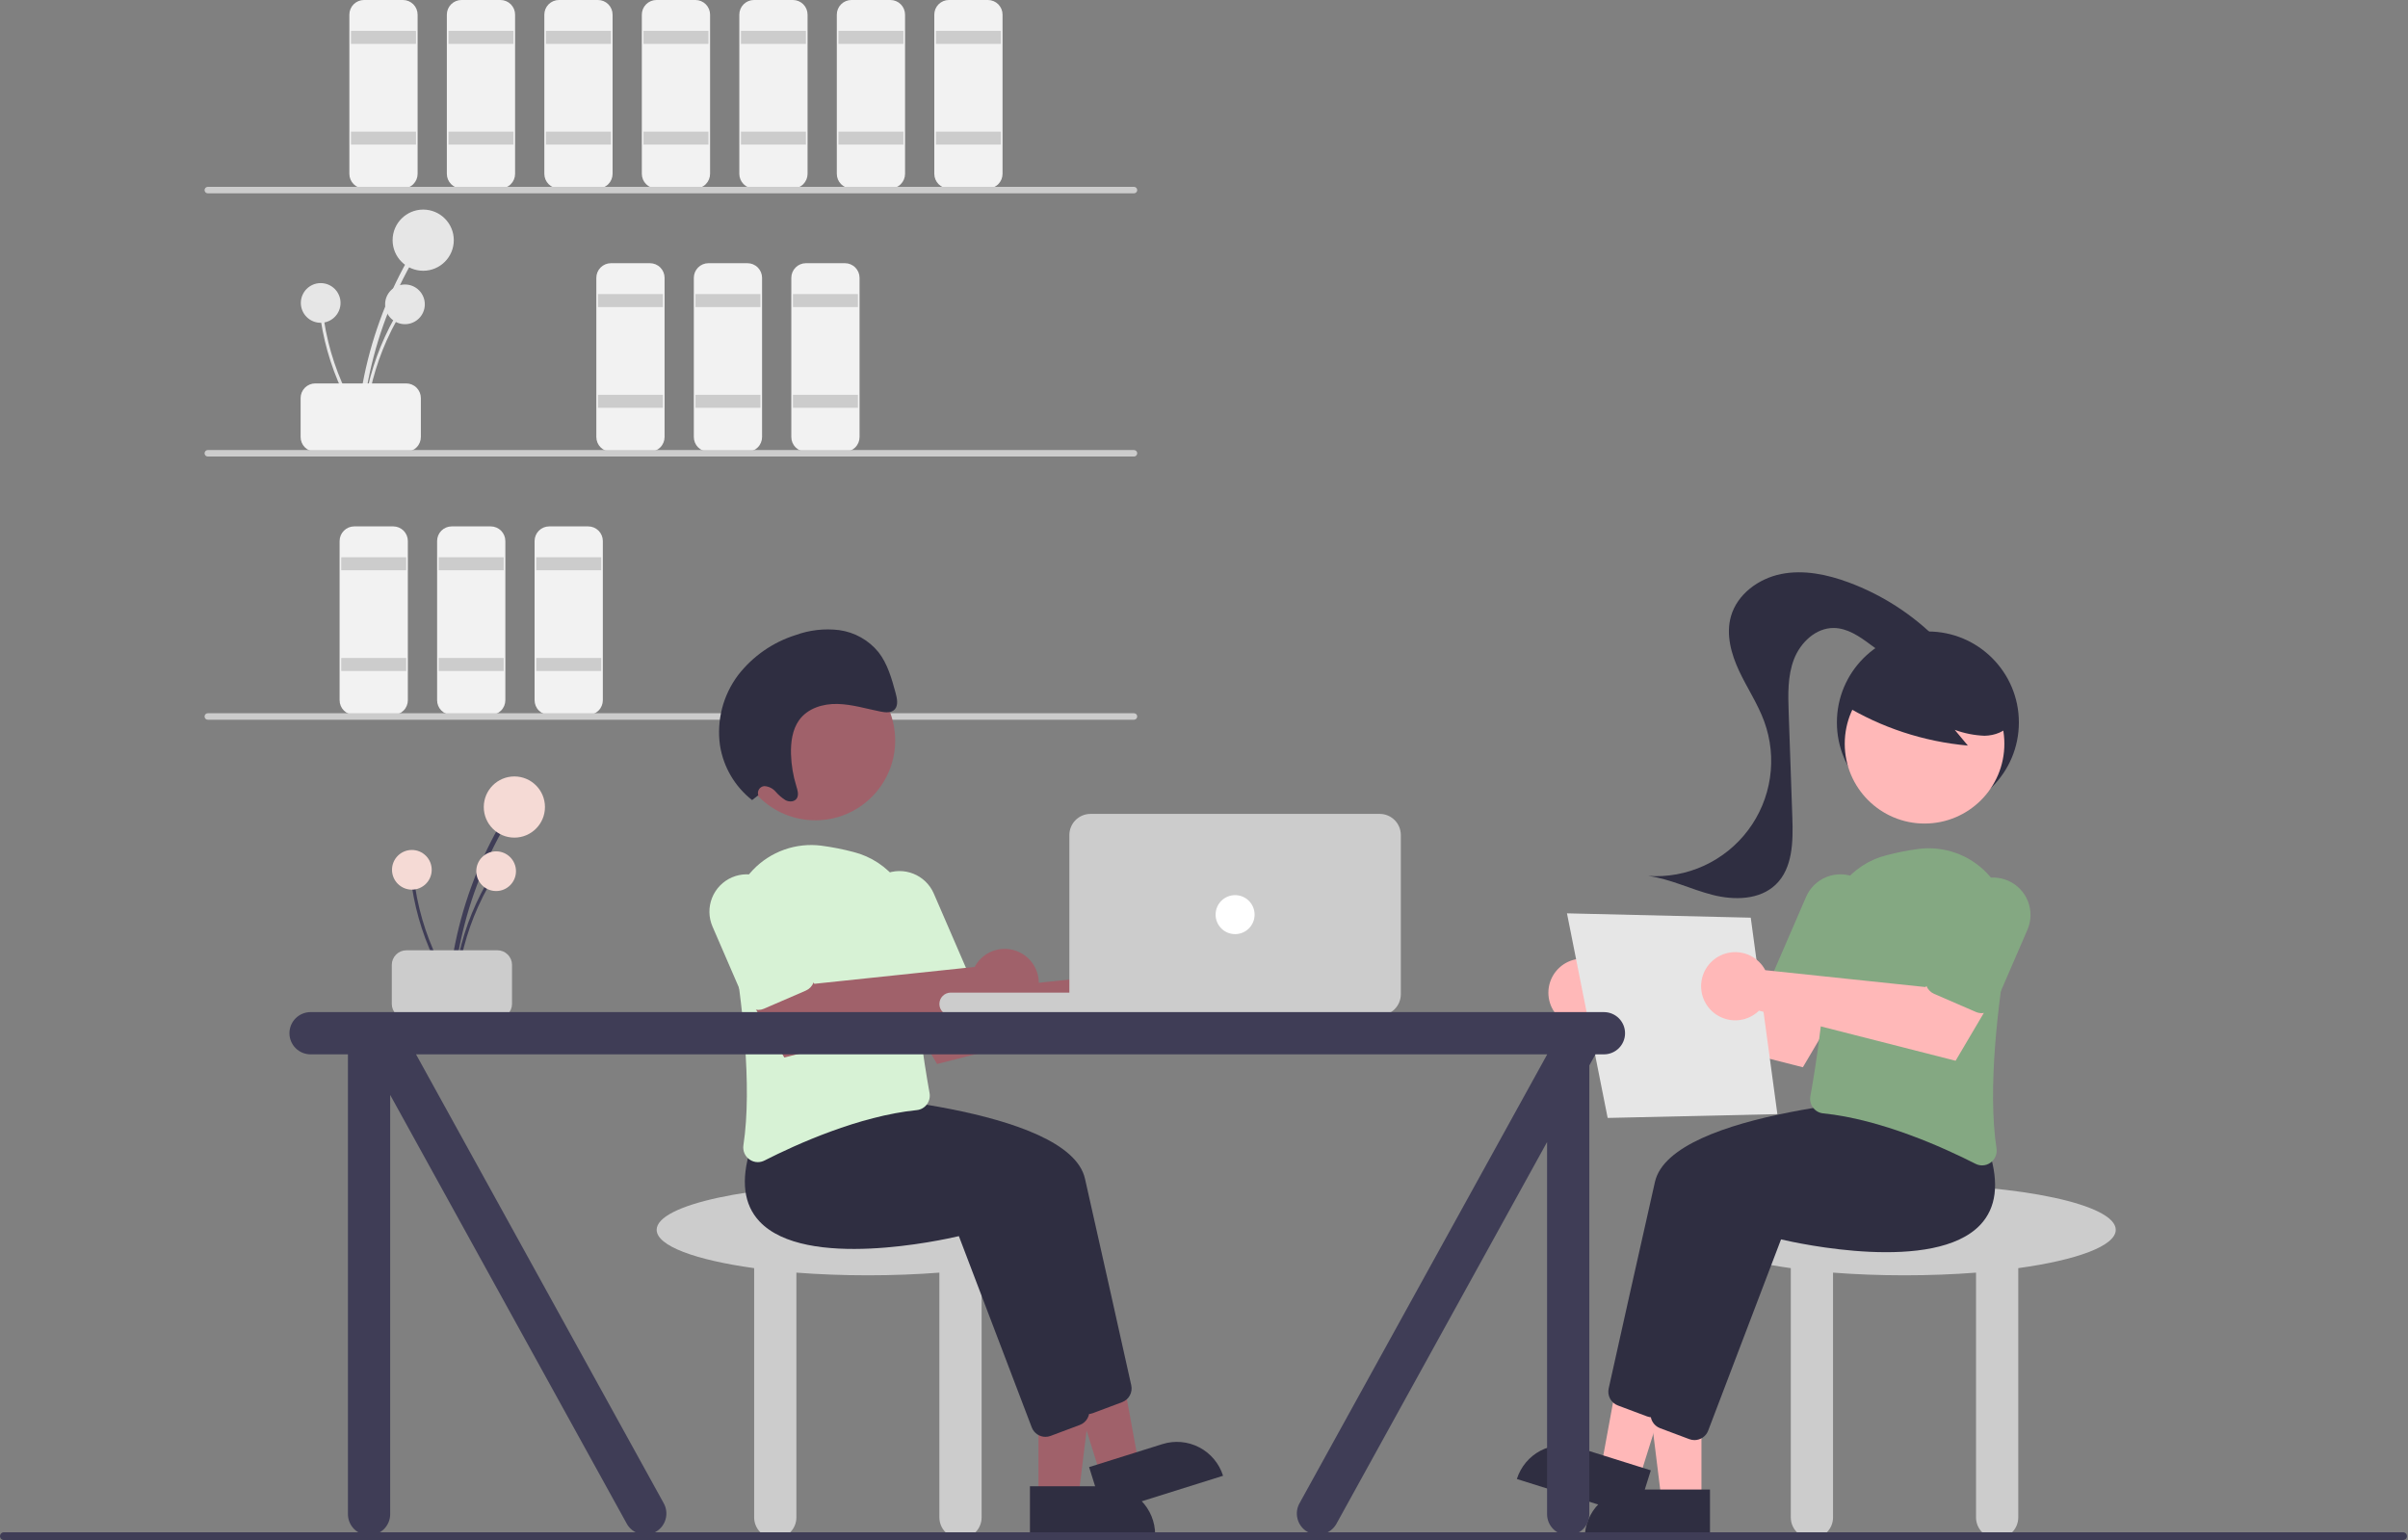 <svg width="741" height="474" viewBox="0 0 741 474" fill="none" xmlns="http://www.w3.org/2000/svg">
<rect x="0" y="0" width="741" height="474" fill="#808080" stroke="none"/>
<g clip-path="url(#clip0)">
<path d="M111.511 129.423C112.746 116.117 116.159 103.105 121.611 90.906C123.131 87.511 124.804 84.19 126.629 80.945C126.721 80.775 126.743 80.576 126.691 80.391C126.639 80.205 126.517 80.047 126.35 79.95C126.184 79.852 125.986 79.823 125.799 79.869C125.611 79.915 125.449 80.032 125.346 80.195C118.707 92.016 114.055 104.847 111.578 118.177C110.889 121.899 110.371 125.648 110.024 129.423C109.936 130.375 111.423 130.369 111.511 129.423Z" fill="#E6E6E6"/>
<path d="M130.23 83.329C135.429 83.329 139.644 79.114 139.644 73.914C139.644 68.715 135.429 64.5 130.23 64.5C125.03 64.5 120.815 68.715 120.815 73.914C120.815 79.114 125.03 83.329 130.23 83.329Z" fill="#E6E6E6"/>
<path d="M112.474 129.673C113.275 121.041 115.489 112.599 119.027 104.685C120.013 102.482 121.098 100.328 122.282 98.223C122.341 98.113 122.356 97.984 122.322 97.864C122.288 97.743 122.209 97.64 122.101 97.577C121.993 97.514 121.865 97.495 121.743 97.525C121.621 97.555 121.516 97.63 121.449 97.736C117.142 105.405 114.125 113.73 112.518 122.377C112.071 124.792 111.735 127.224 111.51 129.673C111.452 130.291 112.417 130.287 112.474 129.673Z" fill="#E6E6E6"/>
<path d="M124.618 99.77C127.991 99.77 130.725 97.035 130.725 93.662C130.725 90.289 127.991 87.554 124.618 87.554C121.245 87.554 118.51 90.289 118.51 93.662C118.51 97.035 121.245 99.77 124.618 99.77Z" fill="#E6E6E6"/>
<path d="M111.257 129.096C106.58 121.797 103.133 113.78 101.054 105.363C100.477 103.02 100.008 100.655 99.647 98.266C99.626 98.143 99.558 98.032 99.457 97.958C99.356 97.884 99.231 97.852 99.107 97.868C98.983 97.885 98.87 97.949 98.793 98.047C98.715 98.145 98.678 98.27 98.691 98.394C100.011 107.09 102.752 115.51 106.804 123.317C107.937 125.496 109.168 127.62 110.496 129.689C110.831 130.212 111.589 129.615 111.257 129.096Z" fill="#E6E6E6"/>
<path d="M98.683 99.341C102.056 99.341 104.791 96.606 104.791 93.233C104.791 89.86 102.056 87.126 98.683 87.126C95.31 87.126 92.576 89.86 92.576 93.233C92.576 96.606 95.31 99.341 98.683 99.341Z" fill="#E6E6E6"/>
<path d="M92.507 134.5V122.5C92.508 121.307 92.983 120.163 93.826 119.319C94.67 118.476 95.814 118.001 97.007 118H125.007C126.2 118.001 127.344 118.476 128.187 119.319C129.031 120.163 129.506 121.307 129.507 122.5V134.5C129.506 135.693 129.031 136.837 128.187 137.68C127.344 138.524 126.2 138.999 125.007 139H97.007C95.814 138.999 94.67 138.524 93.826 137.68C92.983 136.837 92.508 135.693 92.507 134.5Z" fill="#F2F2F2"/>
<path d="M124.007 58H112.007C110.814 57.999 109.67 57.524 108.826 56.681C107.983 55.837 107.508 54.693 107.507 53.5V4.5C107.508 3.307 107.983 2.163 108.826 1.319C109.67 0.476 110.814 0.001 112.007 0H124.007C125.2 0.001 126.344 0.476 127.187 1.319C128.031 2.163 128.506 3.307 128.507 4.5V53.5C128.506 54.693 128.031 55.837 127.187 56.681C126.344 57.524 125.2 57.999 124.007 58Z" fill="#F2F2F2"/>
<path d="M128.007 9.5H108.007V13.5H128.007V9.5Z" fill="#CCCCCC"/>
<path d="M128.007 40.5H108.007V44.5H128.007V40.5Z" fill="#CCCCCC"/>
<path d="M154.007 58H142.007C140.814 57.999 139.67 57.524 138.826 56.681C137.983 55.837 137.508 54.693 137.507 53.5V4.5C137.508 3.307 137.983 2.163 138.826 1.319C139.67 0.476 140.814 0.001 142.007 0H154.007C155.2 0.001 156.344 0.476 157.187 1.319C158.031 2.163 158.506 3.307 158.507 4.5V53.5C158.506 54.693 158.031 55.837 157.187 56.681C156.344 57.524 155.2 57.999 154.007 58Z" fill="#F2F2F2"/>
<path d="M158.007 9.5H138.007V13.5H158.007V9.5Z" fill="#CCCCCC"/>
<path d="M158.007 40.5H138.007V44.5H158.007V40.5Z" fill="#CCCCCC"/>
<path d="M184.007 58H172.007C170.814 57.999 169.67 57.524 168.826 56.681C167.983 55.837 167.508 54.693 167.507 53.5V4.5C167.508 3.307 167.983 2.163 168.826 1.319C169.67 0.476 170.814 0.001 172.007 0H184.007C185.2 0.001 186.344 0.476 187.187 1.319C188.031 2.163 188.506 3.307 188.507 4.5V53.5C188.506 54.693 188.031 55.837 187.187 56.681C186.344 57.524 185.2 57.999 184.007 58Z" fill="#F2F2F2"/>
<path d="M188.007 9.5H168.007V13.5H188.007V9.5Z" fill="#CCCCCC"/>
<path d="M188.007 40.5H168.007V44.5H188.007V40.5Z" fill="#CCCCCC"/>
<path d="M200.007 139H188.007C186.814 138.999 185.67 138.524 184.826 137.68C183.983 136.837 183.508 135.693 183.507 134.5V85.5C183.508 84.307 183.983 83.163 184.826 82.32C185.67 81.476 186.814 81.001 188.007 81H200.007C201.2 81.001 202.344 81.476 203.187 82.32C204.031 83.163 204.506 84.307 204.507 85.5V134.5C204.506 135.693 204.031 136.837 203.187 137.68C202.344 138.524 201.2 138.999 200.007 139Z" fill="#F2F2F2"/>
<path d="M204.007 90.5H184.007V94.5H204.007V90.5Z" fill="#CCCCCC"/>
<path d="M204.007 121.5H184.007V125.5H204.007V121.5Z" fill="#CCCCCC"/>
<path d="M230.007 139H218.007C216.814 138.999 215.67 138.524 214.826 137.68C213.983 136.837 213.508 135.693 213.507 134.5V85.5C213.508 84.307 213.983 83.163 214.826 82.32C215.67 81.476 216.814 81.001 218.007 81H230.007C231.2 81.001 232.344 81.476 233.187 82.32C234.031 83.163 234.506 84.307 234.507 85.5V134.5C234.506 135.693 234.031 136.837 233.187 137.68C232.344 138.524 231.2 138.999 230.007 139Z" fill="#F2F2F2"/>
<path d="M234.007 90.5H214.007V94.5H234.007V90.5Z" fill="#CCCCCC"/>
<path d="M234.007 121.5H214.007V125.5H234.007V121.5Z" fill="#CCCCCC"/>
<path d="M260.007 139H248.007C246.814 138.999 245.67 138.524 244.826 137.68C243.983 136.837 243.508 135.693 243.507 134.5V85.5C243.508 84.307 243.983 83.163 244.826 82.32C245.67 81.476 246.814 81.001 248.007 81H260.007C261.2 81.001 262.344 81.476 263.187 82.32C264.031 83.163 264.506 84.307 264.507 85.5V134.5C264.506 135.693 264.031 136.837 263.187 137.68C262.344 138.524 261.2 138.999 260.007 139Z" fill="#F2F2F2"/>
<path d="M264.007 90.5H244.007V94.5H264.007V90.5Z" fill="#CCCCCC"/>
<path d="M264.007 121.5H244.007V125.5H264.007V121.5Z" fill="#CCCCCC"/>
<path d="M121.007 220H109.007C107.814 219.999 106.67 219.524 105.826 218.68C104.983 217.837 104.508 216.693 104.507 215.5V166.5C104.508 165.307 104.983 164.163 105.826 163.319C106.67 162.476 107.814 162.001 109.007 162H121.007C122.2 162.001 123.344 162.476 124.187 163.319C125.031 164.163 125.506 165.307 125.507 166.5V215.5C125.506 216.693 125.031 217.837 124.187 218.68C123.344 219.524 122.2 219.999 121.007 220Z" fill="#F2F2F2"/>
<path d="M125.007 171.5H105.007V175.5H125.007V171.5Z" fill="#CCCCCC"/>
<path d="M125.007 202.5H105.007V206.5H125.007V202.5Z" fill="#CCCCCC"/>
<path d="M151.007 220H139.007C137.814 219.999 136.67 219.524 135.826 218.68C134.983 217.837 134.508 216.693 134.507 215.5V166.5C134.508 165.307 134.983 164.163 135.826 163.319C136.67 162.476 137.814 162.001 139.007 162H151.007C152.2 162.001 153.344 162.476 154.187 163.319C155.031 164.163 155.506 165.307 155.507 166.5V215.5C155.506 216.693 155.031 217.837 154.187 218.68C153.344 219.524 152.2 219.999 151.007 220Z" fill="#F2F2F2"/>
<path d="M155.007 171.5H135.007V175.5H155.007V171.5Z" fill="#CCCCCC"/>
<path d="M155.007 202.5H135.007V206.5H155.007V202.5Z" fill="#CCCCCC"/>
<path d="M181.007 220H169.007C167.814 219.999 166.67 219.524 165.826 218.68C164.983 217.837 164.508 216.693 164.507 215.5V166.5C164.508 165.307 164.983 164.163 165.826 163.319C166.67 162.476 167.814 162.001 169.007 162H181.007C182.2 162.001 183.344 162.476 184.187 163.319C185.031 164.163 185.506 165.307 185.507 166.5V215.5C185.506 216.693 185.031 217.837 184.187 218.68C183.344 219.524 182.2 219.999 181.007 220Z" fill="#F2F2F2"/>
<path d="M185.007 171.5H165.007V175.5H185.007V171.5Z" fill="#CCCCCC"/>
<path d="M185.007 202.5H165.007V206.5H185.007V202.5Z" fill="#CCCCCC"/>
<path d="M214.007 58H202.007C200.814 57.999 199.67 57.524 198.826 56.681C197.983 55.837 197.508 54.693 197.507 53.5V4.5C197.508 3.307 197.983 2.163 198.826 1.319C199.67 0.476 200.814 0.001 202.007 0H214.007C215.2 0.001 216.344 0.476 217.187 1.319C218.031 2.163 218.506 3.307 218.507 4.5V53.5C218.506 54.693 218.031 55.837 217.187 56.681C216.344 57.524 215.2 57.999 214.007 58Z" fill="#F2F2F2"/>
<path d="M218.007 9.5H198.007V13.5H218.007V9.5Z" fill="#CCCCCC"/>
<path d="M218.007 40.5H198.007V44.5H218.007V40.5Z" fill="#CCCCCC"/>
<path d="M244.007 58H232.007C230.814 57.999 229.67 57.524 228.826 56.681C227.983 55.837 227.508 54.693 227.507 53.5V4.5C227.508 3.307 227.983 2.163 228.826 1.319C229.67 0.476 230.814 0.001 232.007 0H244.007C245.2 0.001 246.344 0.476 247.187 1.319C248.031 2.163 248.506 3.307 248.507 4.5V53.5C248.506 54.693 248.031 55.837 247.187 56.681C246.344 57.524 245.2 57.999 244.007 58Z" fill="#F2F2F2"/>
<path d="M248.007 9.5H228.007V13.5H248.007V9.5Z" fill="#CCCCCC"/>
<path d="M248.007 40.5H228.007V44.5H248.007V40.5Z" fill="#CCCCCC"/>
<path d="M274.007 58H262.007C260.814 57.999 259.67 57.524 258.826 56.681C257.983 55.837 257.508 54.693 257.507 53.5V4.5C257.508 3.307 257.983 2.163 258.826 1.319C259.67 0.476 260.814 0.001 262.007 0H274.007C275.2 0.001 276.344 0.476 277.187 1.319C278.031 2.163 278.506 3.307 278.507 4.5V53.5C278.506 54.693 278.031 55.837 277.187 56.681C276.344 57.524 275.2 57.999 274.007 58Z" fill="#F2F2F2"/>
<path d="M278.007 9.5H258.007V13.5H278.007V9.5Z" fill="#CCCCCC"/>
<path d="M278.007 40.5H258.007V44.5H278.007V40.5Z" fill="#CCCCCC"/>
<path d="M304.007 58H292.007C290.814 57.999 289.67 57.524 288.826 56.681C287.983 55.837 287.508 54.693 287.507 53.5V4.5C287.508 3.307 287.983 2.163 288.826 1.319C289.67 0.476 290.814 0.001 292.007 0H304.007C305.2 0.001 306.344 0.476 307.187 1.319C308.031 2.163 308.506 3.307 308.507 4.5V53.5C308.506 54.693 308.031 55.837 307.187 56.681C306.344 57.524 305.2 57.999 304.007 58Z" fill="#F2F2F2"/>
<path d="M308.007 9.5H288.007V13.5H308.007V9.5Z" fill="#CCCCCC"/>
<path d="M308.007 40.5H288.007V44.5H308.007V40.5Z" fill="#CCCCCC"/>
<path d="M348.948 59.5H63.948C63.683 59.5 63.428 59.395 63.241 59.207C63.053 59.02 62.948 58.765 62.948 58.5C62.948 58.235 63.053 57.98 63.241 57.793C63.428 57.605 63.683 57.5 63.948 57.5H348.948C349.213 57.5 349.467 57.605 349.655 57.793C349.843 57.98 349.948 58.235 349.948 58.5C349.948 58.765 349.843 59.02 349.655 59.207C349.467 59.395 349.213 59.5 348.948 59.5Z" fill="#CCCCCC"/>
<path d="M348.948 140.5H63.948C63.683 140.5 63.428 140.395 63.241 140.207C63.053 140.02 62.948 139.765 62.948 139.5C62.948 139.235 63.053 138.98 63.241 138.793C63.428 138.605 63.683 138.5 63.948 138.5H348.948C349.213 138.5 349.467 138.605 349.655 138.793C349.843 138.98 349.948 139.235 349.948 139.5C349.948 139.765 349.843 140.02 349.655 140.207C349.467 140.395 349.213 140.5 348.948 140.5Z" fill="#CCCCCC"/>
<path d="M348.948 221.5H63.948C63.683 221.5 63.428 221.395 63.241 221.207C63.053 221.02 62.948 220.765 62.948 220.5C62.948 220.235 63.053 219.98 63.241 219.793C63.428 219.605 63.683 219.5 63.948 219.5H348.948C349.213 219.5 349.467 219.605 349.655 219.793C349.843 219.98 349.948 220.235 349.948 220.5C349.948 220.765 349.843 221.02 349.655 221.207C349.467 221.395 349.213 221.5 348.948 221.5Z" fill="#CCCCCC"/>
<path d="M332.07 378.482C332.07 370.75 302.968 364.482 267.07 364.482C231.172 364.482 202.07 370.75 202.07 378.482C202.07 383.438 214.034 387.789 232.07 390.277V466.982C232.07 468.706 232.755 470.36 233.974 471.578C235.193 472.797 236.846 473.482 238.57 473.482C240.294 473.482 241.947 472.797 243.166 471.578C244.385 470.36 245.07 468.706 245.07 466.982V391.658C251.942 392.191 259.347 392.482 267.07 392.482C274.793 392.482 282.198 392.191 289.07 391.658V466.982C289.07 468.706 289.755 470.36 290.974 471.578C292.193 472.797 293.846 473.482 295.57 473.482C297.294 473.482 298.947 472.797 300.166 471.578C301.385 470.36 302.07 468.706 302.07 466.982V390.277C320.106 387.789 332.07 383.438 332.07 378.482Z" fill="#CCCCCC"/>
<path d="M319.563 460.906H331.823L337.655 413.618H319.561L319.563 460.906Z" fill="#A0616A"/>
<path d="M355.467 472.289L316.936 472.29L316.936 457.403L340.58 457.402C344.528 457.402 348.314 458.97 351.106 461.762C353.898 464.554 355.467 468.34 355.467 472.289L355.467 472.289Z" fill="#2F2E41"/>
<path d="M338.701 454.064L350.398 450.393L341.806 403.528L324.542 408.945L338.701 454.064Z" fill="#A0616A"/>
<path d="M376.366 454.175L339.603 465.712L335.145 451.508L357.704 444.429C361.472 443.246 365.554 443.609 369.054 445.437C372.553 447.265 375.184 450.408 376.366 454.175Z" fill="#2F2E41"/>
<path d="M330.499 432.299L308.072 373.428C303.04 374.609 260.845 383.946 246.713 368.899C241.869 363.742 240.925 356.27 243.905 346.691L252.153 336.327L252.409 336.341C255.527 336.505 328.844 340.614 333.87 362.729C338.108 381.374 345.847 416.135 348.118 426.345C348.348 427.402 348.19 428.508 347.674 429.459C347.157 430.411 346.316 431.145 345.303 431.528L336.284 434.91C335.782 435.099 335.249 435.196 334.712 435.196C333.799 435.196 332.908 434.919 332.156 434.402C331.403 433.884 330.826 433.151 330.499 432.299Z" fill="#2F2E41"/>
<path d="M317.499 439.299L295.072 380.428C290.04 381.609 247.845 390.945 233.713 375.899C228.869 370.742 227.925 363.27 230.905 353.691L239.153 343.327L239.409 343.341C242.527 343.505 315.844 347.614 320.87 369.729C325.108 388.374 332.847 423.135 335.118 433.345C335.348 434.402 335.19 435.508 334.674 436.459C334.157 437.411 333.316 438.145 332.303 438.528L323.284 441.91C322.782 442.099 322.249 442.196 321.712 442.196C320.799 442.196 319.908 441.919 319.156 441.402C318.403 440.884 317.826 440.151 317.499 439.299Z" fill="#2F2E41"/>
<path d="M347.807 298.176C347.476 298.619 347.18 299.088 346.922 299.578L297.602 304.774L290.502 295.04L274.411 303.834L288.356 327.456L348.843 312.033C350.369 313.521 352.312 314.509 354.413 314.866C356.515 315.222 358.675 314.931 360.606 314.03C362.538 313.129 364.149 311.662 365.227 309.823C366.304 307.984 366.796 305.86 366.637 303.735C366.478 301.61 365.676 299.583 364.337 297.925C362.998 296.266 361.186 295.055 359.142 294.452C357.098 293.848 354.918 293.881 352.894 294.547C350.869 295.212 349.095 296.478 347.807 298.176V298.176Z" fill="#A0616A"/>
<path d="M230.588 356.8C229.913 356.313 229.386 355.65 229.065 354.882C228.744 354.115 228.642 353.273 228.769 352.451C231.552 334.108 228.35 307.832 225.175 289.018C224.524 285.201 224.777 281.285 225.913 277.583C227.049 273.881 229.036 270.497 231.715 267.701C234.394 264.905 237.69 262.775 241.34 261.483C244.99 260.19 248.892 259.77 252.734 260.257C256.076 260.698 259.387 261.351 262.647 262.211C268.061 263.574 272.851 266.74 276.228 271.186C279.605 275.633 281.369 281.097 281.229 286.679C280.754 304.833 284.44 327.484 286.047 336.38C286.157 336.991 286.139 337.618 285.996 338.222C285.852 338.826 285.586 339.394 285.213 339.891C284.848 340.382 284.384 340.791 283.851 341.093C283.318 341.394 282.727 341.581 282.118 341.641C264.31 343.458 245.106 352.142 235.243 357.157C234.61 357.484 233.907 357.656 233.194 357.658C232.256 357.655 231.344 357.354 230.588 356.8Z" fill="#D7F2D5"/>
<path d="M278.659 309.488C278.108 309.272 277.606 308.949 277.182 308.537C276.757 308.126 276.418 307.634 276.185 307.091L266.254 284.148C265.652 282.762 265.33 281.271 265.305 279.76C265.28 278.25 265.554 276.749 266.109 275.344C266.665 273.938 267.492 272.657 268.543 271.571C269.594 270.486 270.849 269.618 272.236 269.018C273.622 268.418 275.114 268.097 276.624 268.073C278.135 268.05 279.636 268.324 281.04 268.881C282.445 269.438 283.726 270.266 284.811 271.318C285.895 272.37 286.762 273.625 287.361 275.013L297.292 297.955C297.765 299.05 297.784 300.288 297.345 301.398C296.906 302.507 296.045 303.397 294.95 303.872L282.103 309.433C281.561 309.67 280.977 309.797 280.386 309.806C279.795 309.815 279.208 309.707 278.659 309.488H278.659Z" fill="#D7F2D5"/>
<path d="M300.807 296.176C300.476 296.619 300.18 297.088 299.922 297.578L250.602 302.774L243.502 293.04L227.411 301.834L241.356 325.456L301.843 310.033C303.369 311.521 305.312 312.509 307.413 312.866C309.515 313.222 311.675 312.931 313.606 312.03C315.538 311.129 317.149 309.662 318.227 307.823C319.304 305.984 319.796 303.86 319.637 301.735C319.478 299.61 318.676 297.583 317.337 295.925C315.998 294.266 314.186 293.055 312.142 292.452C310.098 291.848 307.918 291.881 305.894 292.547C303.869 293.212 302.095 294.478 300.807 296.176V296.176Z" fill="#A0616A"/>
<path d="M231.659 310.488C231.108 310.272 230.606 309.949 230.182 309.537C229.757 309.126 229.418 308.634 229.185 308.091L219.254 285.148C218.652 283.762 218.33 282.271 218.305 280.76C218.28 279.25 218.554 277.749 219.109 276.344C219.665 274.938 220.492 273.657 221.543 272.571C222.594 271.486 223.849 270.618 225.236 270.018C226.622 269.418 228.114 269.097 229.624 269.073C231.135 269.05 232.636 269.324 234.04 269.881C235.445 270.438 236.726 271.266 237.811 272.318C238.895 273.37 239.762 274.625 240.361 276.013L250.293 298.955C250.765 300.05 250.784 301.288 250.345 302.398C249.906 303.507 249.045 304.397 247.95 304.872L235.103 310.433C234.561 310.67 233.977 310.797 233.386 310.806C232.795 310.815 232.208 310.707 231.659 310.488H231.659Z" fill="#D7F2D5"/>
<path d="M250.906 252.452C264.471 252.452 275.467 241.456 275.467 227.891C275.467 214.326 264.471 203.33 250.906 203.33C237.342 203.33 226.345 214.326 226.345 227.891C226.345 241.456 237.342 252.452 250.906 252.452Z" fill="#A0616A"/>
<path d="M233.346 244.748C233.24 244.439 233.207 244.111 233.248 243.788C233.289 243.465 233.404 243.155 233.583 242.883C233.762 242.611 234.001 242.383 234.282 242.218C234.562 242.053 234.877 241.954 235.202 241.929C235.867 241.965 236.518 242.135 237.116 242.43C237.713 242.725 238.245 243.138 238.678 243.644C239.567 244.668 240.602 245.557 241.749 246.281C242.937 246.88 244.549 246.794 245.226 245.652C245.862 244.58 245.426 243.144 245.041 241.899C244.062 238.73 243.513 235.444 243.411 232.129C243.301 228.429 243.823 224.567 245.871 221.681C248.515 217.956 253.243 216.542 257.717 216.645C262.191 216.747 266.592 218.128 271.024 219.001C272.554 219.303 274.352 219.457 275.375 218.271C276.463 217.01 276.064 214.97 275.601 213.267C274.4 208.85 273.126 204.283 270.336 200.715C267.319 197.008 263.009 194.582 258.275 193.925C253.73 193.362 249.116 193.886 244.812 195.453C237.801 197.663 231.632 201.961 227.13 207.772C222.488 213.952 220.483 221.718 221.552 229.372C222.596 236.039 226.128 242.062 231.437 246.227L233.346 244.748Z" fill="#2F2E41"/>
<path d="M139.566 303.876C140.801 290.571 144.214 277.559 149.667 265.359C151.186 261.964 152.859 258.644 154.685 255.398C154.776 255.229 154.798 255.03 154.746 254.844C154.694 254.659 154.572 254.5 154.405 254.403C154.239 254.306 154.041 254.277 153.854 254.323C153.666 254.368 153.504 254.485 153.401 254.648C146.762 266.469 142.111 279.301 139.633 292.63C138.944 296.353 138.426 300.101 138.08 303.876C137.991 304.828 139.478 304.822 139.566 303.876Z" fill="#3F3D56"/>
<path d="M158.285 257.782C163.484 257.782 167.699 253.567 167.699 248.368C167.699 243.169 163.484 238.954 158.285 238.954C153.086 238.954 148.871 243.169 148.871 248.368C148.871 253.567 153.086 257.782 158.285 257.782Z" fill="#F5DAD5"/>
<path d="M140.529 304.126C141.331 295.494 143.544 287.053 147.082 279.138C148.068 276.936 149.153 274.782 150.337 272.676C150.397 272.566 150.411 272.437 150.377 272.317C150.343 272.197 150.264 272.094 150.156 272.031C150.048 271.968 149.92 271.949 149.798 271.979C149.677 272.008 149.571 272.084 149.505 272.19C145.197 279.858 142.18 288.183 140.573 296.831C140.126 299.245 139.79 301.677 139.565 304.126C139.508 304.744 140.472 304.74 140.529 304.126Z" fill="#3F3D56"/>
<path d="M152.673 274.223C156.046 274.223 158.78 271.489 158.78 268.116C158.78 264.742 156.046 262.008 152.673 262.008C149.3 262.008 146.565 264.742 146.565 268.116C146.565 271.489 149.3 274.223 152.673 274.223Z" fill="#F5DAD5"/>
<path d="M139.312 303.55C134.635 296.251 131.188 288.233 129.109 279.817C128.532 277.474 128.063 275.108 127.702 272.72C127.681 272.596 127.613 272.486 127.512 272.412C127.411 272.337 127.286 272.305 127.162 272.322C127.038 272.339 126.925 272.403 126.848 272.501C126.77 272.599 126.734 272.723 126.746 272.848C128.067 281.544 130.807 289.964 134.859 297.77C135.992 299.949 137.223 302.074 138.551 304.143C138.886 304.665 139.645 304.069 139.312 303.55Z" fill="#3F3D56"/>
<path d="M126.738 273.794C130.111 273.794 132.846 271.06 132.846 267.687C132.846 264.314 130.111 261.579 126.738 261.579C123.365 261.579 120.631 264.314 120.631 267.687C120.631 271.06 123.365 273.794 126.738 273.794Z" fill="#F5DAD5"/>
<path d="M120.562 308.954V296.954C120.563 295.761 121.038 294.617 121.882 293.773C122.725 292.929 123.869 292.455 125.062 292.454H153.062C154.255 292.455 155.399 292.929 156.243 293.773C157.086 294.617 157.561 295.761 157.562 296.954V308.954C157.561 310.147 157.086 311.291 156.243 312.134C155.399 312.978 154.255 313.452 153.062 313.454H125.062C123.869 313.452 122.725 312.978 121.882 312.134C121.038 311.291 120.563 310.147 120.562 308.954Z" fill="#CCCCCC"/>
<path d="M371.57 305.482H292.57C290.637 305.482 289.07 307.049 289.07 308.982C289.07 310.915 290.637 312.482 292.57 312.482H371.57C373.503 312.482 375.07 310.915 375.07 308.982C375.07 307.049 373.503 305.482 371.57 305.482Z" fill="#CCCCCC"/>
<path d="M424.57 312.482H335.57C333.847 312.48 332.194 311.795 330.976 310.576C329.757 309.358 329.072 307.706 329.07 305.982V256.982C329.072 255.259 329.757 253.607 330.976 252.388C332.194 251.17 333.847 250.484 335.57 250.482H424.57C426.293 250.484 427.945 251.17 429.164 252.388C430.383 253.607 431.068 255.259 431.07 256.982V305.982C431.068 307.706 430.383 309.358 429.164 310.576C427.945 311.795 426.293 312.48 424.57 312.482Z" fill="#CCCCCC"/>
<path d="M380.07 287.482C383.384 287.482 386.07 284.796 386.07 281.482C386.07 278.169 383.384 275.482 380.07 275.482C376.756 275.482 374.07 278.169 374.07 281.482C374.07 284.796 376.756 287.482 380.07 287.482Z" fill="white"/>
<path d="M651.07 378.482C651.07 370.75 621.968 364.482 586.07 364.482C550.172 364.482 521.07 370.75 521.07 378.482C521.07 383.438 533.034 387.789 551.07 390.277V466.982C551.07 468.706 551.755 470.36 552.974 471.578C554.193 472.797 555.846 473.482 557.57 473.482C559.294 473.482 560.947 472.797 562.166 471.578C563.385 470.36 564.07 468.706 564.07 466.982V391.658C570.942 392.191 578.347 392.482 586.07 392.482C593.793 392.482 601.198 392.191 608.07 391.658V466.982C608.07 468.706 608.755 470.36 609.974 471.578C611.193 472.797 612.846 473.482 614.57 473.482C616.294 473.482 617.947 472.797 619.166 471.578C620.385 470.36 621.07 468.706 621.07 466.982V390.277C639.106 387.789 651.07 383.438 651.07 378.482Z" fill="#CCCCCC"/>
<path d="M593.257 250.34C608.721 250.34 621.257 237.804 621.257 222.34C621.257 206.876 608.721 194.34 593.257 194.34C577.793 194.34 565.257 206.876 565.257 222.34C565.257 237.804 577.793 250.34 593.257 250.34Z" fill="#2F2E41"/>
<path d="M523.577 461.906H511.317L505.485 414.618H523.579L523.577 461.906Z" fill="#FFB8B8"/>
<path d="M502.56 458.403H526.204V473.289H487.673C487.673 471.334 488.058 469.399 488.806 467.592C489.554 465.786 490.651 464.145 492.033 462.763C493.416 461.38 495.057 460.284 496.863 459.536C498.669 458.788 500.605 458.403 502.56 458.403Z" fill="#2F2E41"/>
<path d="M504.439 455.064L492.742 451.393L501.334 404.528L518.598 409.945L504.439 455.064Z" fill="#FFB8B8"/>
<path d="M485.436 445.429L507.995 452.508L503.537 466.712L466.774 455.175C467.36 453.31 468.307 451.578 469.561 450.079C470.816 448.579 472.353 447.342 474.086 446.437C475.819 445.532 477.713 444.977 479.661 444.804C481.608 444.631 483.57 444.843 485.436 445.429Z" fill="#2F2E41"/>
<path d="M508.428 436.196C507.891 436.196 507.358 436.099 506.856 435.91L497.836 432.528C496.824 432.145 495.983 431.411 495.466 430.459C494.95 429.508 494.792 428.402 495.022 427.345C497.293 417.135 505.032 382.374 509.27 363.729C514.296 341.614 587.613 337.505 590.731 337.341L590.987 337.327L599.235 347.691C602.215 357.27 601.271 364.742 596.427 369.899C582.295 384.946 540.1 375.609 535.068 374.428L512.641 433.299C512.314 434.151 511.737 434.884 510.984 435.402C510.232 435.919 509.341 436.196 508.428 436.196Z" fill="#2F2E41"/>
<path d="M521.428 443.196C520.891 443.196 520.358 443.099 519.856 442.91L510.836 439.528C509.824 439.145 508.983 438.411 508.466 437.459C507.95 436.508 507.792 435.402 508.022 434.345C510.293 424.135 518.032 389.374 522.27 370.729C527.296 348.614 600.613 344.505 603.731 344.341L603.987 344.327L612.235 354.691C615.215 364.27 614.271 371.742 609.427 376.899C595.295 391.945 553.1 382.609 548.068 381.428L525.641 440.299C525.314 441.151 524.737 441.884 523.984 442.402C523.232 442.919 522.341 443.196 521.428 443.196Z" fill="#2F2E41"/>
<path d="M495.333 299.176C495.664 299.619 495.96 300.088 496.218 300.578L545.538 305.774L552.638 296.04L568.728 304.834L554.784 328.456L494.297 313.033C492.771 314.521 490.828 315.509 488.726 315.866C486.625 316.222 484.465 315.931 482.534 315.03C480.602 314.129 478.99 312.662 477.913 310.823C476.836 308.984 476.344 306.86 476.503 304.735C476.662 302.61 477.464 300.583 478.803 298.925C480.142 297.266 481.954 296.055 483.998 295.452C486.042 294.848 488.221 294.881 490.246 295.547C492.271 296.212 494.045 297.478 495.333 299.176Z" fill="#FFB8B8"/>
<path d="M609.946 358.658C609.233 358.656 608.53 358.484 607.897 358.157C598.034 353.142 578.83 344.458 561.022 342.641C560.413 342.581 559.822 342.394 559.289 342.093C558.756 341.791 558.292 341.382 557.927 340.891C557.554 340.394 557.288 339.826 557.144 339.222C557.001 338.618 556.983 337.991 557.093 337.38C558.7 328.484 562.386 305.833 561.911 287.679C561.771 282.097 563.535 276.633 566.912 272.186C570.289 267.74 575.079 264.574 580.493 263.211C583.753 262.351 587.064 261.698 590.406 261.257C594.247 260.77 598.15 261.19 601.8 262.483C605.45 263.775 608.746 265.905 611.425 268.701C614.104 271.497 616.091 274.881 617.227 278.583C618.362 282.285 618.615 286.201 617.965 290.018C614.79 308.832 611.588 335.108 614.371 353.451C614.498 354.273 614.396 355.115 614.075 355.882C613.754 356.65 613.227 357.313 612.552 357.8C611.796 358.354 610.884 358.655 609.946 358.658Z" fill="#84A882"/>
<path d="M562.824 310.807C562.209 310.806 561.601 310.679 561.037 310.434L548.189 304.872C547.095 304.397 546.234 303.507 545.795 302.398C545.356 301.289 545.375 300.05 545.847 298.955L555.779 276.013C556.378 274.626 557.245 273.37 558.329 272.318C559.414 271.266 560.695 270.438 562.1 269.881C563.504 269.324 565.005 269.05 566.516 269.073C568.026 269.097 569.518 269.418 570.904 270.018C572.291 270.618 573.546 271.486 574.597 272.571C575.648 273.657 576.475 274.939 577.031 276.344C577.586 277.749 577.859 279.25 577.835 280.76C577.81 282.271 577.488 283.762 576.886 285.148L566.955 308.091C566.605 308.896 566.028 309.583 565.295 310.065C564.561 310.547 563.702 310.805 562.824 310.807Z" fill="#84A882"/>
<path d="M592.234 253.452C605.798 253.452 616.795 242.456 616.795 228.891C616.795 215.326 605.798 204.33 592.234 204.33C578.669 204.33 567.673 215.326 567.673 228.891C567.673 242.456 578.669 253.452 592.234 253.452Z" fill="#FFB8B8"/>
<path d="M567.231 216.824C578.864 223.926 591.98 228.247 605.557 229.452L601.517 224.612C604.458 225.699 607.554 226.314 610.688 226.433C613.818 226.384 617.098 225.179 618.874 222.601C619.666 221.32 620.137 219.865 620.246 218.363C620.355 216.86 620.099 215.353 619.499 213.971C618.268 211.214 616.352 208.818 613.933 207.011C609.645 203.619 604.585 201.341 599.203 200.379C593.822 199.417 588.286 199.802 583.089 201.499C579.524 202.564 576.331 204.612 573.876 207.408C571.548 210.28 567.065 212.84 568.257 216.34L567.231 216.824Z" fill="#2F2E41"/>
<path d="M596.364 197.003C588.617 189.147 579.243 183.085 568.901 179.244C562.262 176.784 555.036 175.265 548.095 176.661C541.155 178.058 534.591 182.86 532.655 189.669C531.072 195.238 532.707 201.233 535.164 206.475C537.621 211.717 540.901 216.577 542.888 222.015C544.916 227.563 545.526 233.529 544.662 239.373C543.799 245.216 541.49 250.751 537.945 255.476C534.399 260.201 529.73 263.965 524.361 266.428C518.992 268.89 513.093 269.973 507.199 269.577C514.019 270.491 520.304 273.696 526.97 275.402C533.636 277.108 541.503 276.992 546.456 272.217C551.697 267.164 551.802 258.949 551.549 251.674L550.419 219.229C550.227 213.714 550.063 208.021 552.052 202.874C554.041 197.726 558.768 193.218 564.286 193.265C568.469 193.3 572.171 195.834 575.525 198.333C578.879 200.831 582.43 203.497 586.596 203.869C590.762 204.241 595.519 201.158 595.207 196.987" fill="#2F2E41"/>
<path d="M482.197 281.087L538.75 282.422L546.943 342.878L494.716 344.05L482.197 281.087Z" fill="#E6E6E6"/>
<path d="M542.333 297.176C542.664 297.619 542.96 298.088 543.218 298.578L592.538 303.774L599.638 294.04L615.728 302.834L601.784 326.456L541.297 311.033C539.771 312.521 537.828 313.509 535.727 313.866C533.625 314.222 531.465 313.931 529.534 313.03C527.602 312.129 525.991 310.662 524.913 308.823C523.836 306.984 523.344 304.86 523.503 302.735C523.662 300.61 524.464 298.583 525.803 296.925C527.142 295.266 528.954 294.055 530.998 293.452C533.042 292.848 535.221 292.881 537.246 293.547C539.271 294.212 541.045 295.478 542.333 297.176V297.176Z" fill="#FFB8B8"/>
<path d="M609.824 311.807C609.209 311.806 608.601 311.679 608.037 311.434L595.189 305.872C594.095 305.397 593.234 304.507 592.795 303.398C592.356 302.289 592.375 301.05 592.847 299.955L602.779 277.013C603.378 275.626 604.245 274.37 605.329 273.318C606.414 272.266 607.695 271.438 609.1 270.881C610.504 270.324 612.005 270.05 613.516 270.073C615.026 270.097 616.518 270.418 617.904 271.018C619.291 271.618 620.546 272.486 621.597 273.571C622.648 274.657 623.475 275.939 624.031 277.344C624.586 278.749 624.859 280.25 624.835 281.76C624.81 283.271 624.488 284.762 623.886 286.148L613.955 309.091C613.605 309.896 613.028 310.583 612.295 311.065C611.561 311.547 610.702 311.805 609.824 311.807Z" fill="#84A882"/>
<path d="M493.57 311.482H95.57C93.846 311.482 92.193 312.167 90.974 313.386C89.755 314.605 89.07 316.258 89.07 317.982C89.07 319.706 89.755 321.36 90.974 322.578C92.193 323.797 93.846 324.482 95.57 324.482H107.07V465.982C107.07 467.706 107.755 469.359 108.974 470.578C110.193 471.797 111.846 472.482 113.57 472.482C115.294 472.482 116.947 471.797 118.166 470.578C119.385 469.359 120.07 467.706 120.07 465.982V336.972L192.941 469.05C193.805 470.539 195.224 471.625 196.888 472.069C198.551 472.513 200.323 472.279 201.814 471.418C203.305 470.557 204.393 469.14 204.841 467.478C205.288 465.815 205.057 464.043 204.199 462.55L128.024 324.482H476.07V324.566L399.941 462.55C399.079 464.043 398.846 465.817 399.292 467.482C399.738 469.147 400.827 470.567 402.32 471.429C403.813 472.291 405.587 472.525 407.252 472.079C408.917 471.632 410.337 470.543 411.199 469.05L476.07 351.472V465.982C476.07 467.706 476.755 469.359 477.974 470.578C479.193 471.797 480.846 472.482 482.57 472.482C484.294 472.482 485.947 471.797 487.166 470.578C488.385 469.359 489.07 467.706 489.07 465.982V327.91L490.961 324.482H493.57C495.294 324.482 496.947 323.797 498.166 322.578C499.385 321.36 500.07 319.706 500.07 317.982C500.07 316.258 499.385 314.605 498.166 313.386C496.947 312.167 495.294 311.482 493.57 311.482Z" fill="#3F3D56"/>
<path d="M739.485 473.949H1.191C0.875 473.948 0.574 473.822 0.351 473.599C0.128 473.375 0.003 473.073 0.003 472.758C0.003 472.443 0.128 472.14 0.351 471.917C0.574 471.694 0.875 471.568 1.191 471.567H739.485C739.8 471.567 740.103 471.693 740.327 471.916C740.55 472.139 740.675 472.442 740.675 472.758C740.675 473.074 740.55 473.376 740.327 473.6C740.103 473.823 739.8 473.949 739.485 473.949Z" fill="#3F3D56"/>
</g>
<defs>
<clipPath id="clip0">
<rect width="740.675" height="473.949" fill="white"/>
</clipPath>
</defs>
</svg>
